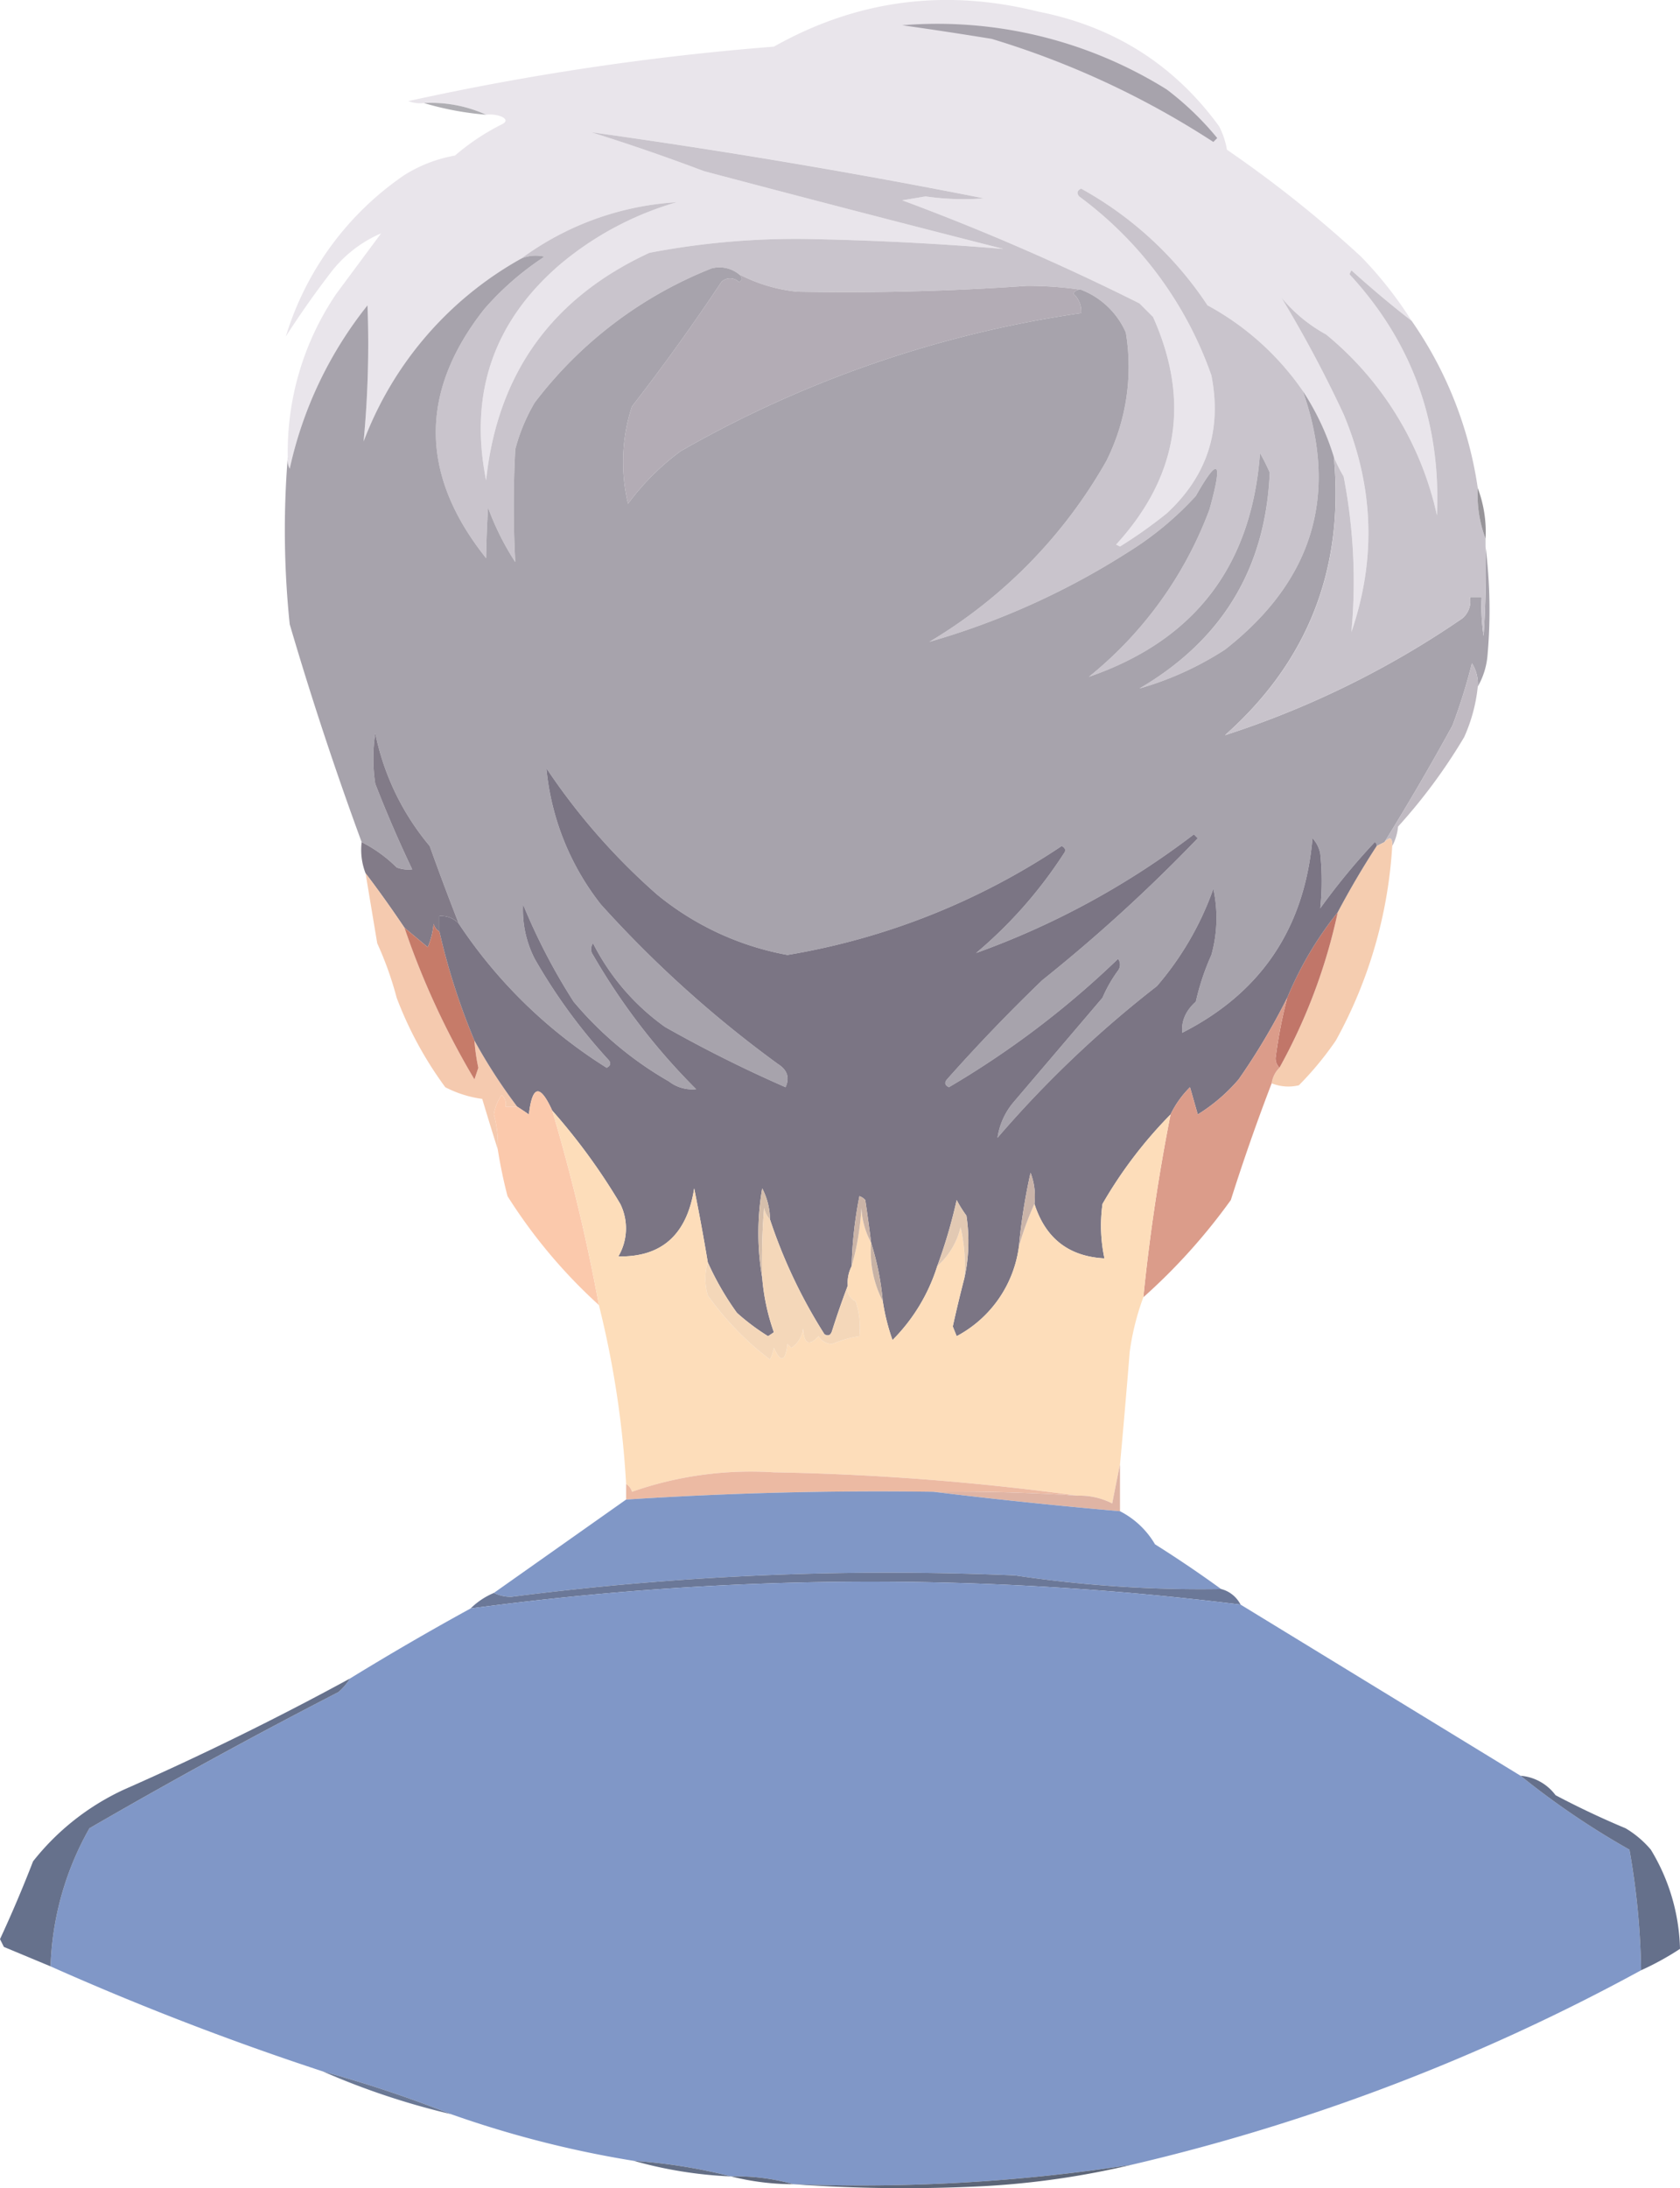 <svg id="Capa_1" data-name="Capa 1" xmlns="http://www.w3.org/2000/svg" viewBox="0 0 432 562.51"><defs><style>.cls-1{fill:#e9e5eb;}.cls-1,.cls-10,.cls-11,.cls-12,.cls-13,.cls-14,.cls-15,.cls-16,.cls-17,.cls-18,.cls-19,.cls-2,.cls-20,.cls-21,.cls-22,.cls-23,.cls-24,.cls-25,.cls-26,.cls-27,.cls-28,.cls-29,.cls-3,.cls-30,.cls-31,.cls-32,.cls-33,.cls-34,.cls-4,.cls-5,.cls-6,.cls-7,.cls-8,.cls-9{fill-rule:evenodd;}.cls-2{fill:#a7a3ac;}.cls-3{fill:#afaeb3;}.cls-4{fill:#c9c4cc;}.cls-5{fill:#b3acb5;}.cls-6{fill:#c8c3cb;}.cls-7{fill:#979499;}.cls-8{fill:#c0bac2;}.cls-9{fill:#827b88;}.cls-10{fill:#f5cdb0;}.cls-11{fill:#f5caaf;}.cls-12{fill:#c17669;}.cls-13{fill:#c67b69;}.cls-14{fill:#7b7584;}.cls-15{fill:#fbc9ac;}.cls-16{fill:#db9c8a;}.cls-17{fill:#fdddba;}.cls-18{fill:#cab4a9;}.cls-19{fill:#d5beab;}.cls-20{fill:#e2c9b3;}.cls-21{fill:#cbb4a7;}.cls-22{fill:#f4d7b9;}.cls-23{fill:#c7b2a5;}.cls-24{fill:#ecbaa3;}.cls-25{fill:#dfb4a4;}.cls-26{fill:#8097c6;}.cls-27{fill:#6b7898;}.cls-28{fill:#8097c7;}.cls-29{fill:#66718c;}.cls-30{fill:#65708b;}.cls-31{fill:#6a7895;}.cls-32{fill:#636e85;}.cls-33{fill:#5f687c;}.cls-34{fill:#5d6678;}</style></defs><title>M cara atrás</title><path class="cls-1" d="M377.5,104.5q-7.85-6.06-15.5-13c-.17.33-.33.67-.5,1q24.12,26.1,22.5,62A83.11,83.11,0,0,0,355.5,108,39.2,39.2,0,0,1,344,98.5a316.35,316.35,0,0,1,16,30q11.65,27.83,2,56a141.28,141.28,0,0,0-2-40,40.19,40.19,0,0,1-2.5-5,65.94,65.94,0,0,0-8-17,70.6,70.6,0,0,0-24.5-22,92.5,92.5,0,0,0-32.5-30c-1,.5-1.19,1.17-.5,2a97,97,0,0,1,34,46q4.14,21.08-11.5,35.5a118.68,118.68,0,0,1-12,8.5l-1-.5q23.94-26.19,9.5-58.5l-3.5-3.5a614.19,614.19,0,0,0-61-26.5l6-1a67.89,67.89,0,0,0,15,.5q-50.24-10-101-17,14.64,4.56,29,10,38.43,10.19,77,20-23.92-2-48-2.5a199.43,199.43,0,0,0-43,3.5q-37.67,17.4-42,58.5-6.69-33.4,19-55.5a81.69,81.69,0,0,1,30-16,74.89,74.89,0,0,0-40,14.5,90.25,90.25,0,0,0-40.5,47,265.32,265.32,0,0,0,1-35,102.16,102.16,0,0,0-20,42,5,5,0,0,1-.5-3,72.33,72.33,0,0,1,12.5-42L112.5,82A32.42,32.42,0,0,0,100,91.5q-6.37,8.23-12,17A77.48,77.48,0,0,1,118.5,67a36.34,36.34,0,0,1,13-5,58,58,0,0,1,12-8c1.33-.67,1.33-1.33,0-2a8.39,8.39,0,0,0-4-.5,34.34,34.34,0,0,0-16-3,8.39,8.39,0,0,1-4-.5,687.6,687.6,0,0,1,94-14q32-18,68-9,29.21,5.76,46.5,29.5a20.69,20.69,0,0,1,2,6A306.54,306.54,0,0,1,364.5,88,102.25,102.25,0,0,1,377.5,104.5Z" transform="translate(-14.5 -22.01)"/><path class="cls-2" d="M246.5,28.5a111.49,111.49,0,0,1,68,16.5,76.51,76.51,0,0,1,13,12.5l-1,1a222.16,222.16,0,0,0-57-26.5Q258,30.13,246.5,28.5Z" transform="translate(-14.5 -22.01)"/><path class="cls-3" d="M123.5,48.5a34.34,34.34,0,0,1,16,3A77.39,77.39,0,0,1,123.5,48.5Z" transform="translate(-14.5 -22.01)"/><path class="cls-4" d="M349.5,122.5q14,39.92-20,66.5a81.47,81.47,0,0,1-22,10q32-18.69,33.5-55.5a47.58,47.58,0,0,0-2.5-5q-3.21,43.42-44,57.5a100.22,100.22,0,0,0,31-43q5.29-19-3.5-3.5A82,82,0,0,1,304.5,164a194.73,194.73,0,0,1-51,23A126.88,126.88,0,0,0,299,140.5a54,54,0,0,0,5-33,20.68,20.68,0,0,0-11.5-11,94.73,94.73,0,0,0-14-1Q249,97.57,219.5,97a41.48,41.48,0,0,1-15-4.5,8,8,0,0,0-7-1.5A106.21,106.21,0,0,0,152,125.5a47,47,0,0,0-5,12,269.75,269.75,0,0,0,0,29,68.87,68.87,0,0,1-7-14q-.41,6.67-.5,13-25.64-32.08-.5-64A74,74,0,0,1,154.5,88a9.45,9.45,0,0,0-6,.5,74.89,74.89,0,0,1,40-14.5,81.69,81.69,0,0,0-30,16q-25.68,22.1-19,55.5,4.33-41.1,42-58.5a199.43,199.43,0,0,1,43-3.5q24.08.51,48,2.5-38.56-9.81-77-20-14.35-5.43-29-10,50.76,7.05,101,17a67.89,67.89,0,0,1-15-.5l-6,1a614.19,614.19,0,0,1,61,26.5l3.5,3.5q14.44,32.31-9.5,58.5l1,.5a118.68,118.68,0,0,0,12-8.5q15.64-14.42,11.5-35.5a97,97,0,0,0-34-46c-.69-.83-.52-1.5.5-2a92.5,92.5,0,0,1,32.5,30A70.6,70.6,0,0,1,349.5,122.5Z" transform="translate(-14.5 -22.01)"/><path class="cls-5" d="M204.5,92.5a41.48,41.48,0,0,0,15,4.5q29.52.57,59-1.5a94.73,94.73,0,0,1,14,1,1.83,1.83,0,0,0-2,1,6,6,0,0,1,2,5,291.21,291.21,0,0,0-103,35.5A64.47,64.47,0,0,0,176,151.5a45.86,45.86,0,0,1,1-25q12.08-15.59,23-32a3.17,3.17,0,0,1,4.5,0C205.46,94,205.46,93.36,204.5,92.5Z" transform="translate(-14.5 -22.01)"/><path class="cls-2" d="M204.5,92.5c1,.86,1,1.53,0,2a3.17,3.17,0,0,0-4.5,0q-10.92,16.43-23,32a45.86,45.86,0,0,0-1,25A64.47,64.47,0,0,1,189.5,138a291.21,291.21,0,0,1,103-35.5,6,6,0,0,0-2-5,1.83,1.83,0,0,1,2-1,20.68,20.68,0,0,1,11.5,11,54,54,0,0,1-5,33A126.88,126.88,0,0,1,253.5,187a194.73,194.73,0,0,0,51-23A82,82,0,0,0,322,149.5q8.79-15.5,3.5,3.5a100.22,100.22,0,0,1-31,43q40.8-14.08,44-57.5a47.58,47.58,0,0,1,2.5,5q-1.54,36.81-33.5,55.5a81.47,81.47,0,0,0,22-10q34-26.59,20-66.5a65.94,65.94,0,0,1,8,17q4,43.08-28,71.5a235.65,235.65,0,0,0,61-30,5.79,5.79,0,0,0,2-5.5h3a50,50,0,0,0,.5,10q.75-11.49.5-23a132,132,0,0,1,.5,28,19.22,19.22,0,0,1-2.5,8,10.05,10.05,0,0,0-1.5-6,145.37,145.37,0,0,1-5,16q-8.4,15.33-17.5,30l-2,1a.91.91,0,0,0-.5-1,170.77,170.77,0,0,0-14,17,68.23,68.23,0,0,0,0-14,7.92,7.92,0,0,0-2-4q-3,34.49-33.5,50-.4-4.53,3.5-8a63.09,63.09,0,0,1,4-12,35.32,35.32,0,0,0,.5-17,78.45,78.45,0,0,1-14.5,25,282.55,282.55,0,0,0-41,39,18.2,18.2,0,0,1,4-9l23-27a35.84,35.84,0,0,1,4-7,2.49,2.49,0,0,0,0-3,231.71,231.71,0,0,1-43.5,33c-1-.5-1.19-1.17-.5-2q11.7-13.2,24.5-25.5a413.37,413.37,0,0,0,40-36.5l-1-1a208.19,208.19,0,0,1-56,30.5A114.91,114.91,0,0,0,288,241.5c.69-.83.52-1.5-.5-2a180,180,0,0,1-70.5,28A73.63,73.63,0,0,1,183.5,252,165.53,165.53,0,0,1,155,219.5a66.75,66.75,0,0,0,14,35,294.85,294.85,0,0,0,45.5,41q3.69,2.33,2,6a336.82,336.82,0,0,1-31-15.5A59.35,59.35,0,0,1,167,264.5a2.49,2.49,0,0,0,0,3A165.7,165.7,0,0,0,193.5,302a9.75,9.75,0,0,1-7-2A90.65,90.65,0,0,1,162,279.5a156.08,156.08,0,0,1-13-25,27.64,27.64,0,0,0,3,14,144,144,0,0,0,19,26c.69.83.52,1.5-.5,2a125.71,125.71,0,0,1-38-37q-3.87-9.84-7.5-20a65.35,65.35,0,0,1-14-29,42.29,42.29,0,0,0,0,13q4.35,11.2,9.5,22a8.39,8.39,0,0,1-4-.5,35.44,35.44,0,0,0-9-6.5q-10.17-27.65-18.5-56a234.31,234.31,0,0,1-.5-43,5,5,0,0,0,.5,3,102.16,102.16,0,0,1,20-42,265.32,265.32,0,0,1-1,35,90.25,90.25,0,0,1,40.5-47,9.45,9.45,0,0,1,6-.5A74,74,0,0,0,139,101.5q-25.12,31.91.5,64,.09-6.31.5-13a68.87,68.87,0,0,0,7,14,269.75,269.75,0,0,1,0-29,47,47,0,0,1,5-12A106.21,106.21,0,0,1,197.5,91,8,8,0,0,1,204.5,92.5Z" transform="translate(-14.5 -22.01)"/><path class="cls-6" d="M377.5,104.5a100.35,100.35,0,0,1,17,43,31.85,31.85,0,0,0,2,13v2q.25,11.5-.5,23a50,50,0,0,1-.5-10h-3a5.79,5.79,0,0,1-2,5.5,235.65,235.65,0,0,1-61,30q32.06-28.42,28-71.5a40.19,40.19,0,0,0,2.5,5,141.28,141.28,0,0,1,2,40q9.66-28.18-2-56a316.35,316.35,0,0,0-16-30,39.2,39.2,0,0,0,11.5,9.5A83.11,83.11,0,0,1,384,154.5q1.62-35.9-22.5-62c.17-.33.33-.67.5-1Q369.67,98.45,377.5,104.5Z" transform="translate(-14.5 -22.01)"/><path class="cls-7" d="M394.5,147.5a31.85,31.85,0,0,1,2,13A31.85,31.85,0,0,1,394.5,147.5Z" transform="translate(-14.5 -22.01)"/><path class="cls-8" d="M394.5,198.5a41.88,41.88,0,0,1-3.5,13,142.51,142.51,0,0,1-17,23,13.12,13.12,0,0,1-1.5,5q.13-3.3-2-1,9.09-14.67,17.5-30a145.37,145.37,0,0,0,5-16A10.05,10.05,0,0,1,394.5,198.5Z" transform="translate(-14.5 -22.01)"/><path class="cls-9" d="M132.5,259.5a6,6,0,0,0-5-2v4a3.31,3.31,0,0,1-1.5-2,20,20,0,0,1-1.5,6l-6-5q-5.27-7.81-10-14a16.61,16.61,0,0,1-1-8,35.44,35.44,0,0,1,9,6.5,8.39,8.39,0,0,0,4,.5q-5.15-10.8-9.5-22a42.29,42.29,0,0,1,0-13,65.35,65.35,0,0,0,14,29Q128.63,249.66,132.5,259.5Z" transform="translate(-14.5 -22.01)"/><path class="cls-10" d="M372.5,239.5a117.82,117.82,0,0,1-14.5,50,82.79,82.79,0,0,1-9.5,11.5,11.56,11.56,0,0,1-7-.5,7,7,0,0,1,2-4,145.09,145.09,0,0,0,15-40q4.62-8.75,10-17l2-1Q372.63,236.21,372.5,239.5Z" transform="translate(-14.5 -22.01)"/><path class="cls-11" d="M118.5,260.5a206,206,0,0,0,18,39l1-3a50.43,50.43,0,0,1-1-7,139.66,139.66,0,0,0,11,17h-3a3.08,3.08,0,0,0-1-3,11.57,11.57,0,0,0-2,5,29.09,29.09,0,0,1,1,9q-2-6.33-4-13a29,29,0,0,1-9.5-3,96,96,0,0,1-12.5-23,87,87,0,0,0-5-14l-3-18Q113.24,252.7,118.5,260.5Z" transform="translate(-14.5 -22.01)"/><path class="cls-12" d="M358.5,256.5a145.09,145.09,0,0,1-15,40,3.39,3.39,0,0,1-1-2.5,124.45,124.45,0,0,1,3-15.5A90.88,90.88,0,0,1,358.5,256.5Z" transform="translate(-14.5 -22.01)"/><path class="cls-13" d="M127.5,261.5a170.84,170.84,0,0,0,9,28,50.43,50.43,0,0,0,1,7l-1,3a206,206,0,0,1-18-39l6,5a20,20,0,0,0,1.5-6A3.31,3.31,0,0,0,127.5,261.5Z" transform="translate(-14.5 -22.01)"/><path class="cls-14" d="M368.5,239.5q-5.37,8.25-10,17a90.88,90.88,0,0,0-13,22,167.93,167.93,0,0,1-12.5,21,45.06,45.06,0,0,1-10.5,9c-.67-2.33-1.33-4.67-2-7a25.41,25.41,0,0,0-5,7,113.51,113.51,0,0,0-17.5,23,40.4,40.4,0,0,0,.5,14q-13.74-.72-18-14a16.91,16.91,0,0,0-1-8,148.71,148.71,0,0,0-3,19,30.61,30.61,0,0,1-16,23l-1-2.5q1.39-6.3,3-12.5a43.49,43.49,0,0,0,.5-16,32,32,0,0,1-2.5-4,131.69,131.69,0,0,1-5,17,46.61,46.61,0,0,1-11.5,19,54,54,0,0,1-2.5-10,70.47,70.47,0,0,0-3-15q-.67-5.49-1.5-11a3.58,3.58,0,0,0-1.5-1,103.65,103.65,0,0,0-2,18,9.2,9.2,0,0,0-1,5q-2.1,5.53-4,11.5c-.35,1.26-1,1.59-2,1a132.75,132.75,0,0,1-14-29.5,17.84,17.84,0,0,0-2-8,67.28,67.28,0,0,0,0,23,55.29,55.29,0,0,0,3,14l-1.5,1a56.42,56.42,0,0,1-8-6,73.34,73.34,0,0,1-7.5-13q-1.59-9.54-3.5-19-2.77,17.83-19.5,17.5a14.24,14.24,0,0,0,.5-13.5,158.25,158.25,0,0,0-17.5-24q-4.69-10.33-6,1c-1-.69-2-1.36-3-2a139.66,139.66,0,0,1-11-17,170.84,170.84,0,0,1-9-28v-4a6,6,0,0,1,5,2,125.71,125.71,0,0,0,38,37c1-.5,1.19-1.17.5-2a144,144,0,0,1-19-26,27.64,27.64,0,0,1-3-14,156.08,156.08,0,0,0,13,25A90.65,90.65,0,0,0,186.5,300a9.75,9.75,0,0,0,7,2A165.7,165.7,0,0,1,167,267.5a2.49,2.49,0,0,1,0-3A59.35,59.35,0,0,0,185.5,286a336.82,336.82,0,0,0,31,15.5q1.69-3.67-2-6a294.85,294.85,0,0,1-45.5-41,66.75,66.75,0,0,1-14-35A165.53,165.53,0,0,0,183.5,252,73.63,73.63,0,0,0,217,267.5a180,180,0,0,0,70.5-28c1,.5,1.19,1.17.5,2A114.91,114.91,0,0,1,265.5,267a208.19,208.19,0,0,0,56-30.5l1,1a413.37,413.37,0,0,1-40,36.5q-12.79,12.3-24.5,25.5c-.69.83-.52,1.5.5,2a231.71,231.71,0,0,0,43.5-33,2.49,2.49,0,0,1,0,3,35.84,35.84,0,0,0-4,7l-23,27a18.2,18.2,0,0,0-4,9,282.55,282.55,0,0,1,41-39,78.45,78.45,0,0,0,14.5-25,35.32,35.32,0,0,1-.5,17,63.09,63.09,0,0,0-4,12q-3.9,3.48-3.5,8Q349,272,352,237.5a7.92,7.92,0,0,1,2,4,68.23,68.23,0,0,1,0,14,170.77,170.77,0,0,1,14-17A.91.91,0,0,1,368.5,239.5Z" transform="translate(-14.5 -22.01)"/><path class="cls-15" d="M156.5,307.5a479.19,479.19,0,0,1,12,50,135.3,135.3,0,0,1-23.5-28q-1.55-6-2.5-12a29.09,29.09,0,0,0-1-9,11.57,11.57,0,0,1,2-5,3.08,3.08,0,0,1,1,3h3c1,.64,2,1.31,3,2Q151.81,297.16,156.5,307.5Z" transform="translate(-14.5 -22.01)"/><path class="cls-16" d="M345.5,278.5a124.45,124.45,0,0,0-3,15.5,3.39,3.39,0,0,0,1,2.5,7,7,0,0,0-2,4q-5.65,14.7-10.5,30a153,153,0,0,1-22.5,25q2.4-23.69,7-47a25.41,25.41,0,0,1,5-7c.67,2.33,1.33,4.67,2,7a45.06,45.06,0,0,0,10.5-9A167.93,167.93,0,0,0,345.5,278.5Z" transform="translate(-14.5 -22.01)"/><path class="cls-17" d="M156.5,307.5a158.25,158.25,0,0,1,17.5,24,14.24,14.24,0,0,1-.5,13.5q16.73.33,19.5-17.5,1.91,9.45,3.5,19a15.17,15.17,0,0,0,0,8.5,75.47,75.47,0,0,0,16,16.5,13.33,13.33,0,0,0,1-3q2.67,5.85,3.5-1l1,1a6.87,6.87,0,0,0,3-5q.34,6,4,2a4,4,0,0,0,3.5,2,28.82,28.82,0,0,1,7-2,21.15,21.15,0,0,0-1-9,3.5,3.5,0,0,1-2-4,9.2,9.2,0,0,1,1-5,68.35,68.35,0,0,0,2.5-15,21.41,21.41,0,0,0,2.5,9,27.92,27.92,0,0,0,3,15,54,54,0,0,0,2.5,10,46.61,46.61,0,0,0,11.5-19,19.28,19.28,0,0,0,6-10,43.05,43.05,0,0,1,1,13q-1.61,6.19-3,12.5l1,2.5a30.61,30.61,0,0,0,16-23,75,75,0,0,1,4-11q4.26,13.28,18,14a40.4,40.4,0,0,1-.5-14,113.51,113.51,0,0,1,17.5-23q-4.61,23.33-7,47a66,66,0,0,0-3.5,14q-1.17,14.52-2.5,29-1,4.78-2,10a18.37,18.37,0,0,0-9-2,659.93,659.93,0,0,0-78-6,92.48,92.48,0,0,0-36.5,5,3.31,3.31,0,0,0-1.5-2,246.36,246.36,0,0,0-7-46A479.19,479.19,0,0,0,156.5,307.5Z" transform="translate(-14.5 -22.01)"/><path class="cls-18" d="M280.5,331.5a75,75,0,0,0-4,11,148.71,148.71,0,0,1,3-19A16.91,16.91,0,0,1,280.5,331.5Z" transform="translate(-14.5 -22.01)"/><path class="cls-19" d="M212.5,335.5a5.5,5.5,0,0,1-1.5-3,161.37,161.37,0,0,0-.5,18,67.28,67.28,0,0,1,0-23A17.84,17.84,0,0,1,212.5,335.5Z" transform="translate(-14.5 -22.01)"/><path class="cls-20" d="M262.5,350.5a43.05,43.05,0,0,0-1-13,19.28,19.28,0,0,1-6,10,131.69,131.69,0,0,0,5-17,32,32,0,0,0,2.5,4A43.49,43.49,0,0,1,262.5,350.5Z" transform="translate(-14.5 -22.01)"/><path class="cls-21" d="M238.5,341.5a21.41,21.41,0,0,1-2.5-9,68.35,68.35,0,0,1-2.5,15,103.65,103.65,0,0,1,2-18,3.58,3.58,0,0,1,1.5,1Q237.83,336,238.5,341.5Z" transform="translate(-14.5 -22.01)"/><path class="cls-22" d="M212.5,335.5a132.75,132.75,0,0,0,14,29.5c1,.59,1.65.26,2-1q1.91-6,4-11.5a3.5,3.5,0,0,0,2,4,21.15,21.15,0,0,1,1,9,28.82,28.82,0,0,0-7,2,4,4,0,0,1-3.5-2q-3.66,4-4-2a6.87,6.87,0,0,1-3,5l-1-1q-.83,6.86-3.5,1a13.33,13.33,0,0,1-1,3,75.47,75.47,0,0,1-16-16.5,15.17,15.17,0,0,1,0-8.5,73.34,73.34,0,0,0,7.5,13,56.42,56.42,0,0,0,8,6l1.5-1a55.29,55.29,0,0,1-3-14,161.37,161.37,0,0,1,.5-18A5.5,5.5,0,0,0,212.5,335.5Z" transform="translate(-14.5 -22.01)"/><path class="cls-23" d="M238.5,341.5a70.47,70.47,0,0,1,3,15A27.92,27.92,0,0,1,238.5,341.5Z" transform="translate(-14.5 -22.01)"/><path class="cls-24" d="M291.5,406.5q-18.48-1.23-37-1-39.56-.57-79,2v-4a3.31,3.31,0,0,1,1.5,2,92.48,92.48,0,0,1,36.5-5A659.93,659.93,0,0,1,291.5,406.5Z" transform="translate(-14.5 -22.01)"/><path class="cls-25" d="M302.5,398.5v12q-24.25-2.13-48-5,18.53-.22,37,1a18.37,18.37,0,0,1,9,2Q301.51,403.28,302.5,398.5Z" transform="translate(-14.5 -22.01)"/><path class="cls-26" d="M254.5,405.5q23.75,2.88,48,5a22,22,0,0,1,9,8.5q8.73,5.49,17,11.5a323.58,323.58,0,0,1-53-3.5A759.37,759.37,0,0,0,146,432.5a9.88,9.88,0,0,1-4.5-1q17-12,34-24Q214.94,404.94,254.5,405.5Z" transform="translate(-14.5 -22.01)"/><path class="cls-27" d="M328.5,430.5a7.77,7.77,0,0,1,5,4,771.44,771.44,0,0,0-198,1,19,19,0,0,1,6-4,9.88,9.88,0,0,0,4.5,1A759.37,759.37,0,0,1,275.5,427,323.58,323.58,0,0,0,328.5,430.5Z" transform="translate(-14.5 -22.01)"/><path class="cls-28" d="M333.5,434.5l72,44a205.28,205.28,0,0,0,28,19,194.08,194.08,0,0,1,3,31,520.84,520.84,0,0,1-131,50,457.83,457.83,0,0,1-87,5,53.59,53.59,0,0,0-16-2,138.25,138.25,0,0,0-25-4,270.41,270.41,0,0,1-47-12,319.9,319.9,0,0,0-33-11,740.19,740.19,0,0,1-70-27,76.88,76.88,0,0,1,10-35.5q31.62-18.3,64-35a14.8,14.8,0,0,0,3-3.5q15.25-9.37,31-18A771.44,771.44,0,0,1,333.5,434.5Z" transform="translate(-14.5 -22.01)"/><path class="cls-29" d="M104.5,453.5a14.8,14.8,0,0,1-3,3.5q-32.39,16.69-64,35a76.88,76.88,0,0,0-10,35.5l-12-5-1-2q4.56-9.82,8.5-20A63.84,63.84,0,0,1,46.5,482Q76.26,468.88,104.5,453.5Z" transform="translate(-14.5 -22.01)"/><path class="cls-30" d="M405.5,478.5a12.46,12.46,0,0,1,9,5q8.88,4.69,18,8.5a25.52,25.52,0,0,1,6.5,5.5,51.29,51.29,0,0,1,7.5,25.5,73.14,73.14,0,0,1-10,5.5,194.08,194.08,0,0,0-3-31A205.28,205.28,0,0,1,405.5,478.5Z" transform="translate(-14.5 -22.01)"/><path class="cls-31" d="M97.5,554.5a319.9,319.9,0,0,1,33,11A191.62,191.62,0,0,1,97.5,554.5Z" transform="translate(-14.5 -22.01)"/><path class="cls-32" d="M177.5,577.5a138.25,138.25,0,0,1,25,4A108.58,108.58,0,0,1,177.5,577.5Z" transform="translate(-14.5 -22.01)"/><path class="cls-33" d="M202.5,581.5a53.59,53.59,0,0,1,16,2A65.72,65.72,0,0,1,202.5,581.5Z" transform="translate(-14.5 -22.01)"/><path class="cls-34" d="M305.5,578.5a215.53,215.53,0,0,1-38,5.5,401.88,401.88,0,0,1-49-.5A457.83,457.83,0,0,0,305.5,578.5Z" transform="translate(-14.5 -22.01)"/></svg>